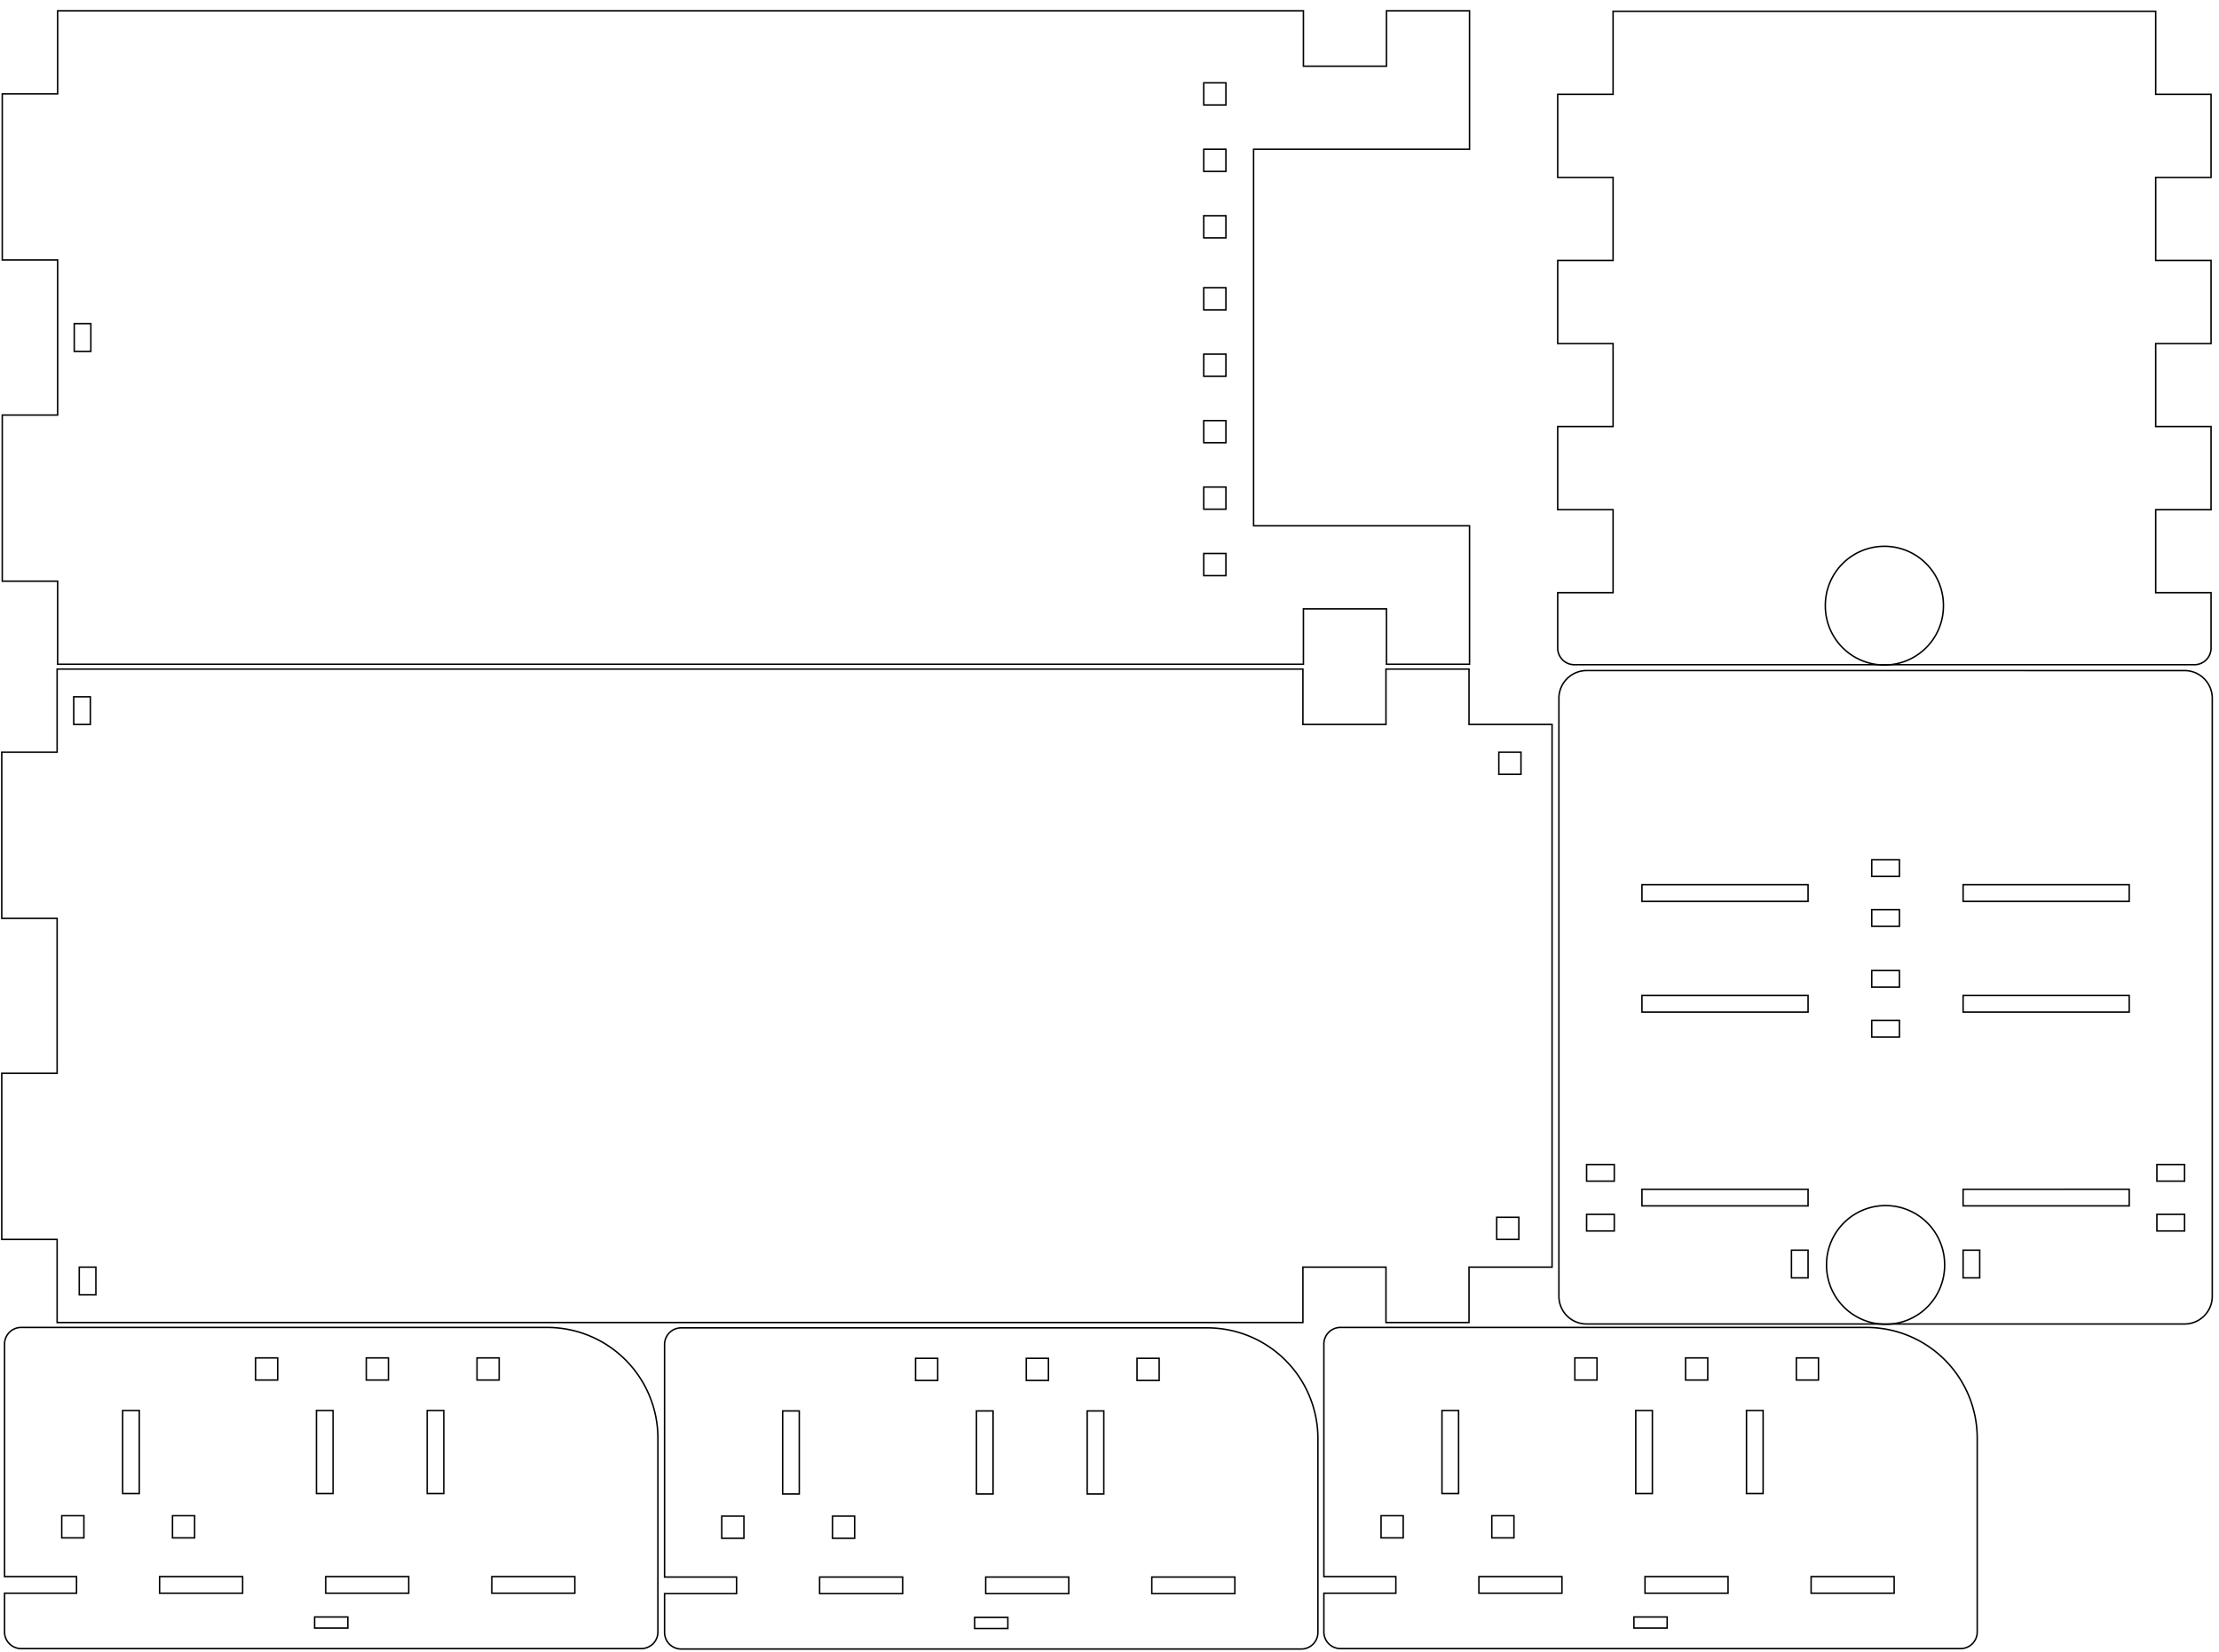 <?xml version="1.0" encoding="UTF-8" standalone="no"?>
<!-- Created with Inkscape (http://www.inkscape.org/) -->

<svg
   xmlns:dc="http://purl.org/dc/elements/1.1/"
   xmlns:cc="http://creativecommons.org/ns#"
   xmlns:rdf="http://www.w3.org/1999/02/22-rdf-syntax-ns#"
   xmlns:svg="http://www.w3.org/2000/svg"
   xmlns="http://www.w3.org/2000/svg"
   xmlns:sodipodi="http://sodipodi.sourceforge.net/DTD/sodipodi-0.dtd"
   xmlns:inkscape="http://www.inkscape.org/namespaces/inkscape"
   width="401.4mm"
   height="298.8mm"
   viewBox="0 0 401.4 298.8"
   version="1.1"
   id="svg8"
   inkscape:version="0.92.1 r15371"
   sodipodi:docname="compact_case_noholes_v2.svg">
  <defs
     id="defs2">
    <marker
       style="overflow:visible"
       refY="0"
       refX="0"
       orient="auto"
       id="DistanceX">
      <path
         id="path4487"
         style="stroke:#000000;stroke-width:0.5"
         d="M 3,-3 -3,3 M 0,-5 V 5"
         inkscape:connector-curvature="0" />
    </marker>
    <pattern
       y="0"
       x="0"
       width="8"
       patternUnits="userSpaceOnUse"
       id="Hatch"
       height="8">
      <path
         id="path4490"
         stroke-width="0.25"
         stroke="#000000"
         linecap="square"
         d="M8 4 l-4,4" />
      <path
         id="path4492"
         stroke-width="0.25"
         stroke="#000000"
         linecap="square"
         d="M6 2 l-4,4" />
      <path
         id="path4494"
         stroke-width="0.25"
         stroke="#000000"
         linecap="square"
         d="M4 0 l-4,4" />
    </pattern>
    <symbol
       id="*MODEL_SPACE" />
    <symbol
       id="*PAPER_SPACE" />
    <marker
       style="overflow:visible"
       refY="0"
       refX="0"
       orient="auto"
       id="DistanceX-9">
      <path
         id="path4580"
         style="stroke:#000000;stroke-width:0.5"
         d="M 3,-3 -3,3 M 0,-5 V 5"
         inkscape:connector-curvature="0" />
    </marker>
    <pattern
       y="0"
       x="0"
       width="8"
       patternUnits="userSpaceOnUse"
       id="Hatch-5"
       height="8">
      <path
         id="path4583"
         stroke-width="0.25"
         stroke="#000000"
         linecap="square"
         d="M8 4 l-4,4" />
      <path
         id="path4585"
         stroke-width="0.25"
         stroke="#000000"
         linecap="square"
         d="M6 2 l-4,4" />
      <path
         id="path4587"
         stroke-width="0.25"
         stroke="#000000"
         linecap="square"
         d="M4 0 l-4,4" />
    </pattern>
    <symbol
       id="*MODEL_SPACE-7" />
    <symbol
       id="*PAPER_SPACE-6" />
    <marker
       style="overflow:visible"
       refY="0"
       refX="0"
       orient="auto"
       id="DistanceX-94">
      <path
         id="path4640"
         style="stroke:#000000;stroke-width:0.5"
         d="M 3,-3 -3,3 M 0,-5 V 5"
         inkscape:connector-curvature="0" />
    </marker>
    <pattern
       y="0"
       x="0"
       width="8"
       patternUnits="userSpaceOnUse"
       id="Hatch-51"
       height="8">
      <path
         id="path4643"
         stroke-width="0.25"
         stroke="#000000"
         linecap="square"
         d="M8 4 l-4,4" />
      <path
         id="path4645"
         stroke-width="0.25"
         stroke="#000000"
         linecap="square"
         d="M6 2 l-4,4" />
      <path
         id="path4647"
         stroke-width="0.25"
         stroke="#000000"
         linecap="square"
         d="M4 0 l-4,4" />
    </pattern>
    <symbol
       id="*MODEL_SPACE-5" />
    <symbol
       id="*PAPER_SPACE-2" />
    <marker
       style="overflow:visible"
       refY="0"
       refX="0"
       orient="auto"
       id="DistanceX-8">
      <path
         id="path4721"
         style="stroke:#000000;stroke-width:0.5"
         d="M 3,-3 -3,3 M 0,-5 V 5"
         inkscape:connector-curvature="0" />
    </marker>
    <pattern
       y="0"
       x="0"
       width="8"
       patternUnits="userSpaceOnUse"
       id="Hatch-9"
       height="8">
      <path
         id="path4724"
         stroke-width="0.25"
         stroke="#000000"
         linecap="square"
         d="M8 4 l-4,4" />
      <path
         id="path4726"
         stroke-width="0.25"
         stroke="#000000"
         linecap="square"
         d="M6 2 l-4,4" />
      <path
         id="path4728"
         stroke-width="0.25"
         stroke="#000000"
         linecap="square"
         d="M4 0 l-4,4" />
    </pattern>
    <symbol
       id="*MODEL_SPACE-8" />
    <symbol
       id="*PAPER_SPACE-7" />
    <marker
       style="overflow:visible"
       refY="0"
       refX="0"
       orient="auto"
       id="DistanceX-7">
      <path
         id="path4817"
         style="stroke:#000000;stroke-width:0.5"
         d="M 3,-3 -3,3 M 0,-5 V 5"
         inkscape:connector-curvature="0" />
    </marker>
    <pattern
       y="0"
       x="0"
       width="8"
       patternUnits="userSpaceOnUse"
       id="Hatch-2"
       height="8">
      <path
         id="path4820"
         stroke-width="0.25"
         stroke="#000000"
         linecap="square"
         d="M8 4 l-4,4" />
      <path
         id="path4822"
         stroke-width="0.25"
         stroke="#000000"
         linecap="square"
         d="M6 2 l-4,4" />
      <path
         id="path4824"
         stroke-width="0.25"
         stroke="#000000"
         linecap="square"
         d="M4 0 l-4,4" />
    </pattern>
    <symbol
       id="*MODEL_SPACE-3" />
    <symbol
       id="*PAPER_SPACE-4" />
    <marker
       style="overflow:visible"
       refY="0"
       refX="0"
       orient="auto"
       id="DistanceX-2">
      <path
         id="path4919"
         style="stroke:#000000;stroke-width:0.5"
         d="M 3,-3 -3,3 M 0,-5 V 5"
         inkscape:connector-curvature="0" />
    </marker>
    <pattern
       y="0"
       x="0"
       width="8"
       patternUnits="userSpaceOnUse"
       id="Hatch-7"
       height="8">
      <path
         id="path4922"
         stroke-width="0.25"
         stroke="#000000"
         linecap="square"
         d="M8 4 l-4,4" />
      <path
         id="path4924"
         stroke-width="0.25"
         stroke="#000000"
         linecap="square"
         d="M6 2 l-4,4" />
      <path
         id="path4926"
         stroke-width="0.25"
         stroke="#000000"
         linecap="square"
         d="M4 0 l-4,4" />
    </pattern>
    <symbol
       id="*MODEL_SPACE-2" />
    <symbol
       id="*PAPER_SPACE-0" />
    <marker
       style="overflow:visible"
       refY="0"
       refX="0"
       orient="auto"
       id="DistanceX-3">
      <path
         id="path5042"
         style="stroke:#000000;stroke-width:0.5"
         d="M 3,-3 -3,3 M 0,-5 V 5"
         inkscape:connector-curvature="0" />
    </marker>
    <pattern
       y="0"
       x="0"
       width="8"
       patternUnits="userSpaceOnUse"
       id="Hatch-0"
       height="8">
      <path
         id="path5045"
         stroke-width="0.25"
         stroke="#000000"
         linecap="square"
         d="M8 4 l-4,4" />
      <path
         id="path5047"
         stroke-width="0.25"
         stroke="#000000"
         linecap="square"
         d="M6 2 l-4,4" />
      <path
         id="path5049"
         stroke-width="0.25"
         stroke="#000000"
         linecap="square"
         d="M4 0 l-4,4" />
    </pattern>
    <symbol
       id="*MODEL_SPACE-9" />
    <symbol
       id="*PAPER_SPACE-00" />
  </defs>
  <sodipodi:namedview
     id="base"
     pagecolor="#ffffff"
     bordercolor="#666666"
     borderopacity="1.0"
     inkscape:pageopacity="0.0"
     inkscape:pageshadow="2"
     inkscape:zoom="0.70710678"
     inkscape:cx="819.95897"
     inkscape:cy="585.83072"
     inkscape:document-units="mm"
     inkscape:current-layer="layer1"
     showgrid="false"
     units="mm"
     gridtolerance="1"
     objecttolerance="1"
     guidetolerance="1"
     inkscape:window-width="1920"
     inkscape:window-height="1017"
     inkscape:window-x="-8"
     inkscape:window-y="-8"
     inkscape:window-maximized="1" />
  <g
     inkscape:label="Layer 1"
     inkscape:groupmode="layer"
     id="layer1"
     transform="translate(0,1.8)">
    <g
       id="g4537"
       inkscape:label="0"
       transform="matrix(0.265,0,0,0.265,281.995,-81.157)">
      <path
         id="path4501"
         style="fill:none;stroke:#000000"
         d="m 389.291,1122.52 v -11.339 H 275.906 v 11.339 z"
         inkscape:connector-curvature="0" />
      <path
         id="path4503"
         style="fill:none;stroke:#000000"
         d="M 170.079,1111.181 H 56.693 v 11.339 H 170.079 Z"
         inkscape:connector-curvature="0" />
      <path
         id="path4505"
         style="fill:none;stroke:#000000"
         d="m 287.244,1171.653 v -18.898 h -11.339 v 18.898 z"
         inkscape:connector-curvature="0" />
      <path
         id="path4507"
         style="fill:none;stroke:#000000"
         d="m 170.079,1171.653 v -18.898 h -11.339 v 18.898 z"
         inkscape:connector-curvature="0" />
      <path
         id="path4509"
         style="fill:none;stroke:#000000"
         d="M 389.291,914.646 V 903.307 H 275.906 v 11.339 z"
         inkscape:connector-curvature="0" />
      <path
         id="path4511"
         style="fill:none;stroke:#000000"
         d="M 170.079,914.646 V 903.307 H 56.693 v 11.339 z"
         inkscape:connector-curvature="0" />
      <path
         id="path4513"
         style="fill:none;stroke:#000000"
         d="m 427.087,757.153 a 18.898,18.898 0 0 1 18.898,18.898 v 408.189 a 18.898,18.898 0 0 1 -18.898,18.898 H 222.992 18.898 A 18.898,18.898 0 0 1 0,1184.239 V 776.05 a 18.898,18.898 0 0 1 18.898,-18.898 z"
         inkscape:connector-curvature="0" />
      <path
         id="path4515"
         style="fill:none;stroke:#000000"
         d="M 389.291,990.236 V 978.898 H 275.906 v 11.339 z"
         inkscape:connector-curvature="0" />
      <path
         id="path4517"
         style="fill:none;stroke:#000000"
         d="M 170.079,978.898 H 56.693 v 11.339 H 170.079 Z"
         inkscape:connector-curvature="0" />
      <path
         id="path4519"
         style="fill:none;stroke:#000000"
         d="m 213.543,961.89 v 11.339 h 18.898 v -11.339 z"
         inkscape:connector-curvature="0" />
      <path
         id="path4521"
         style="fill:none;stroke:#000000"
         d="m 213.543,897.638 h 18.898 v -11.339 h -18.898 z"
         inkscape:connector-curvature="0" />
      <path
         id="path4523"
         style="fill:none;stroke:#000000"
         d="m 213.543,920.315 v 11.339 h 18.898 v -11.339 z"
         inkscape:connector-curvature="0" />
      <path
         id="path4525"
         style="fill:none;stroke:#000000"
         d="m 213.543,1007.244 h 18.898 v -11.339 h -18.898 z"
         inkscape:connector-curvature="0" />
      <path
         id="path4527"
         style="fill:none;stroke:#000000"
         d="m 37.795,1105.628 v -11.339 H 18.898 v 11.339 z"
         inkscape:connector-curvature="0" />
      <path
         id="path4529"
         style="fill:none;stroke:#000000"
         d="m 37.795,1139.644 v -11.338 H 18.898 v 11.338 z"
         inkscape:connector-curvature="0" />
      <path
         id="path4531"
         style="fill:none;stroke:#000000"
         d="m 427.087,1105.628 v -11.339 h -18.898 v 11.339 z"
         inkscape:connector-curvature="0" />
      <path
         id="path4533"
         style="fill:none;stroke:#000000"
         d="m 408.189,1139.644 h 18.898 v -11.338 h -18.898 z"
         inkscape:connector-curvature="0" />
      <path
         id="path4535"
         style="fill:none;stroke:#000000"
         d="m 263.301,1162.828 a 40.309,40.309 0 1 0 -80.617,0 40.309,40.309 0 1 0 80.617,0 z"
         inkscape:connector-curvature="0" />
    </g>
    <g
       id="g4604"
       inkscape:label="0"
       transform="matrix(0.265,0,0,0.265,280.758,-60.063)">
      <path
         id="path4594"
         style="fill:none;stroke:#000000"
         d="m -1005.354,1103.622 h 11.339 v -18.898 h -11.339 z"
         inkscape:connector-curvature="0" />
      <path
         id="path4596"
         style="fill:none;stroke:#000000"
         d="m -997.795,695.433 h -11.339 v 18.898 h 11.339 z"
         inkscape:connector-curvature="0" />
      <path
         id="path4598"
         style="fill:none;stroke:#000000"
         d="m -113.386,1084.724 h -56.693 v 37.795 h -850.394 v -56.693 h -37.795 V 952.441 h 37.795 V 846.614 h -37.795 V 733.228 h 37.795 v -56.693 h 850.394 v 37.795 h 56.693 v -37.795 h 56.693 v 37.795 H 0 v 370.394 h -56.693 v 37.795 h -56.693 z"
         inkscape:connector-curvature="0" />
      <path
         id="path4600"
         style="fill:none;stroke:#000000"
         d="m -37.795,1065.827 h 15.118 v -15.118 h -15.118 z"
         inkscape:connector-curvature="0" />
      <path
         id="path4602"
         style="fill:none;stroke:#000000"
         d="m -36.346,748.346 h 15.118 v -15.118 h -15.118 z"
         inkscape:connector-curvature="0" />
    </g>
    <g
       id="g4674"
       inkscape:label="0"
       transform="matrix(0.265,0,0,0.265,280.85,-179.125)">
      <path
         id="path4654"
         style="fill:none;stroke:#000000"
         d="m -222.992,1062.047 v -15.118 h -15.118 v 15.118 z"
         inkscape:connector-curvature="0" />
      <path
         id="path4656"
         style="fill:none;stroke:#000000"
         d="m -222.992,1001.575 h -15.118 v 15.118 h 15.118 z"
         inkscape:connector-curvature="0" />
      <path
         id="path4658"
         style="fill:none;stroke:#000000"
         d="m -222.992,956.22 h -15.118 v 15.118 h 15.118 z"
         inkscape:connector-curvature="0" />
      <path
         id="path4660"
         style="fill:none;stroke:#000000"
         d="m -222.992,925.984 v -15.118 h -15.118 v 15.118 z"
         inkscape:connector-curvature="0" />
      <path
         id="path4662"
         style="fill:none;stroke:#000000"
         d="m -222.992,880.63 v -15.118 h -15.118 v 15.118 z"
         inkscape:connector-curvature="0" />
      <path
         id="path4664"
         style="fill:none;stroke:#000000"
         d="m -222.992,816.378 h -15.118 v 15.118 h 15.118 z"
         inkscape:connector-curvature="0" />
      <path
         id="path4666"
         style="fill:none;stroke:#000000"
         d="m -238.11,771.024 v 15.118 h 15.118 v -15.118 z"
         inkscape:connector-curvature="0" />
      <path
         id="path4668"
         style="fill:none;stroke:#000000"
         d="m -222.992,725.669 h -15.118 v 15.118 h 15.118 z"
         inkscape:connector-curvature="0" />
      <path
         id="path4670"
         style="fill:none;stroke:#000000"
         d="m -1009.134,890.079 v 18.898 h 11.339 v -18.898 z"
         inkscape:connector-curvature="0" />
      <path
         id="path4672"
         style="fill:none;stroke:#000000"
         d="m -170.079,1122.52 h -850.394 v -56.693 h -37.795 V 952.441 h 37.795 V 846.614 h -37.795 V 733.228 h 37.795 v -56.693 h 850.394 v 37.795 h 56.693 v -37.795 h 56.693 l -10e-7,94.488 H -204.094 v 257.008 h 147.402 v 94.488 h -56.693 v -37.795 h -56.693 z"
         inkscape:connector-curvature="0" />
    </g>
    <g
       id="g4857"
       inkscape:label="0"
       transform="matrix(0,0.265,-0.265,0,439.046,283.443)">
      <path
         id="path4831"
         style="fill:none;stroke:#000000"
         d="m -41.575,1164.094 h 15.118 v -15.118 h -15.118 z"
         inkscape:connector-curvature="0" />
      <path
         id="path4833"
         style="fill:none;stroke:#000000"
         d="m -41.575,1088.504 h 15.118 v -15.118 h -15.118 z"
         inkscape:connector-curvature="0" />
      <path
         id="path4835"
         style="fill:none;stroke:#000000"
         d="m 0,1154.003 v 49.134 h -158.74 a 11.339,11.339 0 0 1 -11.339,-11.339 V 832.743 a 75.591,75.591 0 0 1 75.591,-75.591 H 37.795 a 11.339,11.339 0 0 1 11.339,11.339 V 1191.798 A 11.339,11.339 0 0 1 37.795,1203.137 H 11.339 v -49.134 z"
         inkscape:connector-curvature="0" />
      <path
         id="path4837"
         style="fill:none;stroke:#000000"
         d="m -149.291,1031.811 h 15.118 v -15.118 h -15.118 z"
         inkscape:connector-curvature="0" />
      <path
         id="path4839"
         style="fill:none;stroke:#000000"
         d="m -113.386,990.236 h 56.693 v -11.339 h -56.693 z"
         inkscape:connector-curvature="0" />
      <path
         id="path4841"
         style="fill:none;stroke:#000000"
         d="m 27.567,991.483 h 7.559 V 968.806 h -7.559 z"
         inkscape:connector-curvature="0" />
      <path
         id="path4843"
         style="fill:none;stroke:#000000"
         d="m -149.291,956.22 h 15.118 v -15.118 h -15.118 z"
         inkscape:connector-curvature="0" />
      <path
         id="path4845"
         style="fill:none;stroke:#000000"
         d="m -149.291,880.63 h 15.118 v -15.118 h -15.118 z"
         inkscape:connector-curvature="0" />
      <path
         id="path4847"
         style="fill:none;stroke:#000000"
         d="m 0,1097.31 h 11.339 v -56.693 H 0 Z"
         inkscape:connector-curvature="0" />
      <path
         id="path4849"
         style="fill:none;stroke:#000000"
         d="M 0,983.924 H 11.339 V 927.231 H 0 Z"
         inkscape:connector-curvature="0" />
      <path
         id="path4851"
         style="fill:none;stroke:#000000"
         d="M 0,870.539 H 11.339 V 813.846 H 0 Z"
         inkscape:connector-curvature="0" />
      <path
         id="path4853"
         style="fill:none;stroke:#000000"
         d="m -56.693,914.646 v -11.339 h -56.693 v 11.339 z"
         inkscape:connector-curvature="0" />
      <path
         id="path4855"
         style="fill:none;stroke:#000000"
         d="m -56.693,1122.52 v -11.339 h -56.693 v 11.339 z"
         inkscape:connector-curvature="0" />
    </g>
    <g
       id="g5060"
       inkscape:label="0"
       transform="matrix(0.265,0,0,0.265,281.777,-200.403)">
      <path
         id="path5056"
         style="fill:none;stroke:#000000"
         d="M 434.646,1203.137 H 222.992 11.339 A 11.339,11.339 0 0 1 0,1191.798 v -37.795 h 37.795 v -56.693 H 0 v -56.693 H 37.795 V 983.924 H 0 V 927.231 H 37.795 V 870.539 H 0 V 813.846 H 37.795 V 757.153 H 408.189 v 56.693 h 37.795 v 56.693 h -37.795 v 56.693 h 37.795 v 56.693 h -37.795 v 56.693 h 37.795 v 56.693 h -37.795 v 56.693 h 37.795 v 37.795 a 11.339,11.339 0 0 1 -11.339,11.339 z"
         inkscape:connector-curvature="0" />
      <path
         id="path5058"
         style="fill:none;stroke:#000000"
         d="m 263.301,1162.828 a 40.309,40.309 0 1 0 -80.617,0 40.309,40.309 0 1 0 80.617,0 z"
         inkscape:connector-curvature="0" />
    </g>
    <g
       id="g4857-8"
       inkscape:label="0"
       transform="matrix(0,0.265,-0.265,0,319.655,283.367)">
      <path
         id="path4831-3"
         style="fill:none;stroke:#000000"
         d="m -41.575,1164.094 h 15.118 v -15.118 h -15.118 z"
         inkscape:connector-curvature="0" />
      <path
         id="path4833-5"
         style="fill:none;stroke:#000000"
         d="m -41.575,1088.504 h 15.118 v -15.118 h -15.118 z"
         inkscape:connector-curvature="0" />
      <path
         id="path4835-9"
         style="fill:none;stroke:#000000"
         d="m 0,1154.003 v 49.134 h -158.74 a 11.339,11.339 0 0 1 -11.339,-11.339 V 832.743 a 75.591,75.591 0 0 1 75.591,-75.591 H 37.795 a 11.339,11.339 0 0 1 11.339,11.339 V 1191.798 A 11.339,11.339 0 0 1 37.795,1203.137 H 11.339 v -49.134 z"
         inkscape:connector-curvature="0" />
      <path
         id="path4837-0"
         style="fill:none;stroke:#000000"
         d="m -149.291,1031.811 h 15.118 v -15.118 h -15.118 z"
         inkscape:connector-curvature="0" />
      <path
         id="path4839-7"
         style="fill:none;stroke:#000000"
         d="m -113.386,990.236 h 56.693 v -11.339 h -56.693 z"
         inkscape:connector-curvature="0" />
      <path
         id="path4841-8"
         style="fill:none;stroke:#000000"
         d="m 27.567,991.483 h 7.559 V 968.806 h -7.559 z"
         inkscape:connector-curvature="0" />
      <path
         id="path4843-3"
         style="fill:none;stroke:#000000"
         d="m -149.291,956.22 h 15.118 v -15.118 h -15.118 z"
         inkscape:connector-curvature="0" />
      <path
         id="path4845-6"
         style="fill:none;stroke:#000000"
         d="m -149.291,880.63 h 15.118 v -15.118 h -15.118 z"
         inkscape:connector-curvature="0" />
      <path
         id="path4847-1"
         style="fill:none;stroke:#000000"
         d="m 0,1097.31 h 11.339 v -56.693 H 0 Z"
         inkscape:connector-curvature="0" />
      <path
         id="path4849-8"
         style="fill:none;stroke:#000000"
         d="M 0,983.924 H 11.339 V 927.231 H 0 Z"
         inkscape:connector-curvature="0" />
      <path
         id="path4851-6"
         style="fill:none;stroke:#000000"
         d="M 0,870.539 H 11.339 V 813.846 H 0 Z"
         inkscape:connector-curvature="0" />
      <path
         id="path4853-7"
         style="fill:none;stroke:#000000"
         d="m -56.693,914.646 v -11.339 h -56.693 v 11.339 z"
         inkscape:connector-curvature="0" />
      <path
         id="path4855-2"
         style="fill:none;stroke:#000000"
         d="m -56.693,1122.52 v -11.339 h -56.693 v 11.339 z"
         inkscape:connector-curvature="0" />
    </g>
    <g
       id="g4857-5"
       inkscape:label="0"
       transform="matrix(0,0.265,-0.265,0,558.309,283.367)">
      <path
         id="path4831-0"
         style="fill:none;stroke:#000000"
         d="m -41.575,1164.094 h 15.118 v -15.118 h -15.118 z"
         inkscape:connector-curvature="0" />
      <path
         id="path4833-6"
         style="fill:none;stroke:#000000"
         d="m -41.575,1088.504 h 15.118 v -15.118 h -15.118 z"
         inkscape:connector-curvature="0" />
      <path
         id="path4835-0"
         style="fill:none;stroke:#000000"
         d="m 0,1154.003 v 49.134 h -158.74 a 11.339,11.339 0 0 1 -11.339,-11.339 V 832.743 a 75.591,75.591 0 0 1 75.591,-75.591 H 37.795 a 11.339,11.339 0 0 1 11.339,11.339 V 1191.798 A 11.339,11.339 0 0 1 37.795,1203.137 H 11.339 v -49.134 z"
         inkscape:connector-curvature="0" />
      <path
         id="path4837-5"
         style="fill:none;stroke:#000000"
         d="m -149.291,1031.811 h 15.118 v -15.118 h -15.118 z"
         inkscape:connector-curvature="0" />
      <path
         id="path4839-8"
         style="fill:none;stroke:#000000"
         d="m -113.386,990.236 h 56.693 v -11.339 h -56.693 z"
         inkscape:connector-curvature="0" />
      <path
         id="path4841-1"
         style="fill:none;stroke:#000000"
         d="m 27.567,991.483 h 7.559 V 968.806 h -7.559 z"
         inkscape:connector-curvature="0" />
      <path
         id="path4843-6"
         style="fill:none;stroke:#000000"
         d="m -149.291,956.22 h 15.118 v -15.118 h -15.118 z"
         inkscape:connector-curvature="0" />
      <path
         id="path4845-7"
         style="fill:none;stroke:#000000"
         d="m -149.291,880.63 h 15.118 v -15.118 h -15.118 z"
         inkscape:connector-curvature="0" />
      <path
         id="path4847-6"
         style="fill:none;stroke:#000000"
         d="m 0,1097.31 h 11.339 v -56.693 H 0 Z"
         inkscape:connector-curvature="0" />
      <path
         id="path4849-7"
         style="fill:none;stroke:#000000"
         d="M 0,983.924 H 11.339 V 927.231 H 0 Z"
         inkscape:connector-curvature="0" />
      <path
         id="path4851-4"
         style="fill:none;stroke:#000000"
         d="M 0,870.539 H 11.339 V 813.846 H 0 Z"
         inkscape:connector-curvature="0" />
      <path
         id="path4853-3"
         style="fill:none;stroke:#000000"
         d="m -56.693,914.646 v -11.339 h -56.693 v 11.339 z"
         inkscape:connector-curvature="0" />
      <path
         id="path4855-9"
         style="fill:none;stroke:#000000"
         d="m -56.693,1122.52 v -11.339 h -56.693 v 11.339 z"
         inkscape:connector-curvature="0" />
    </g>
  </g>
</svg>
